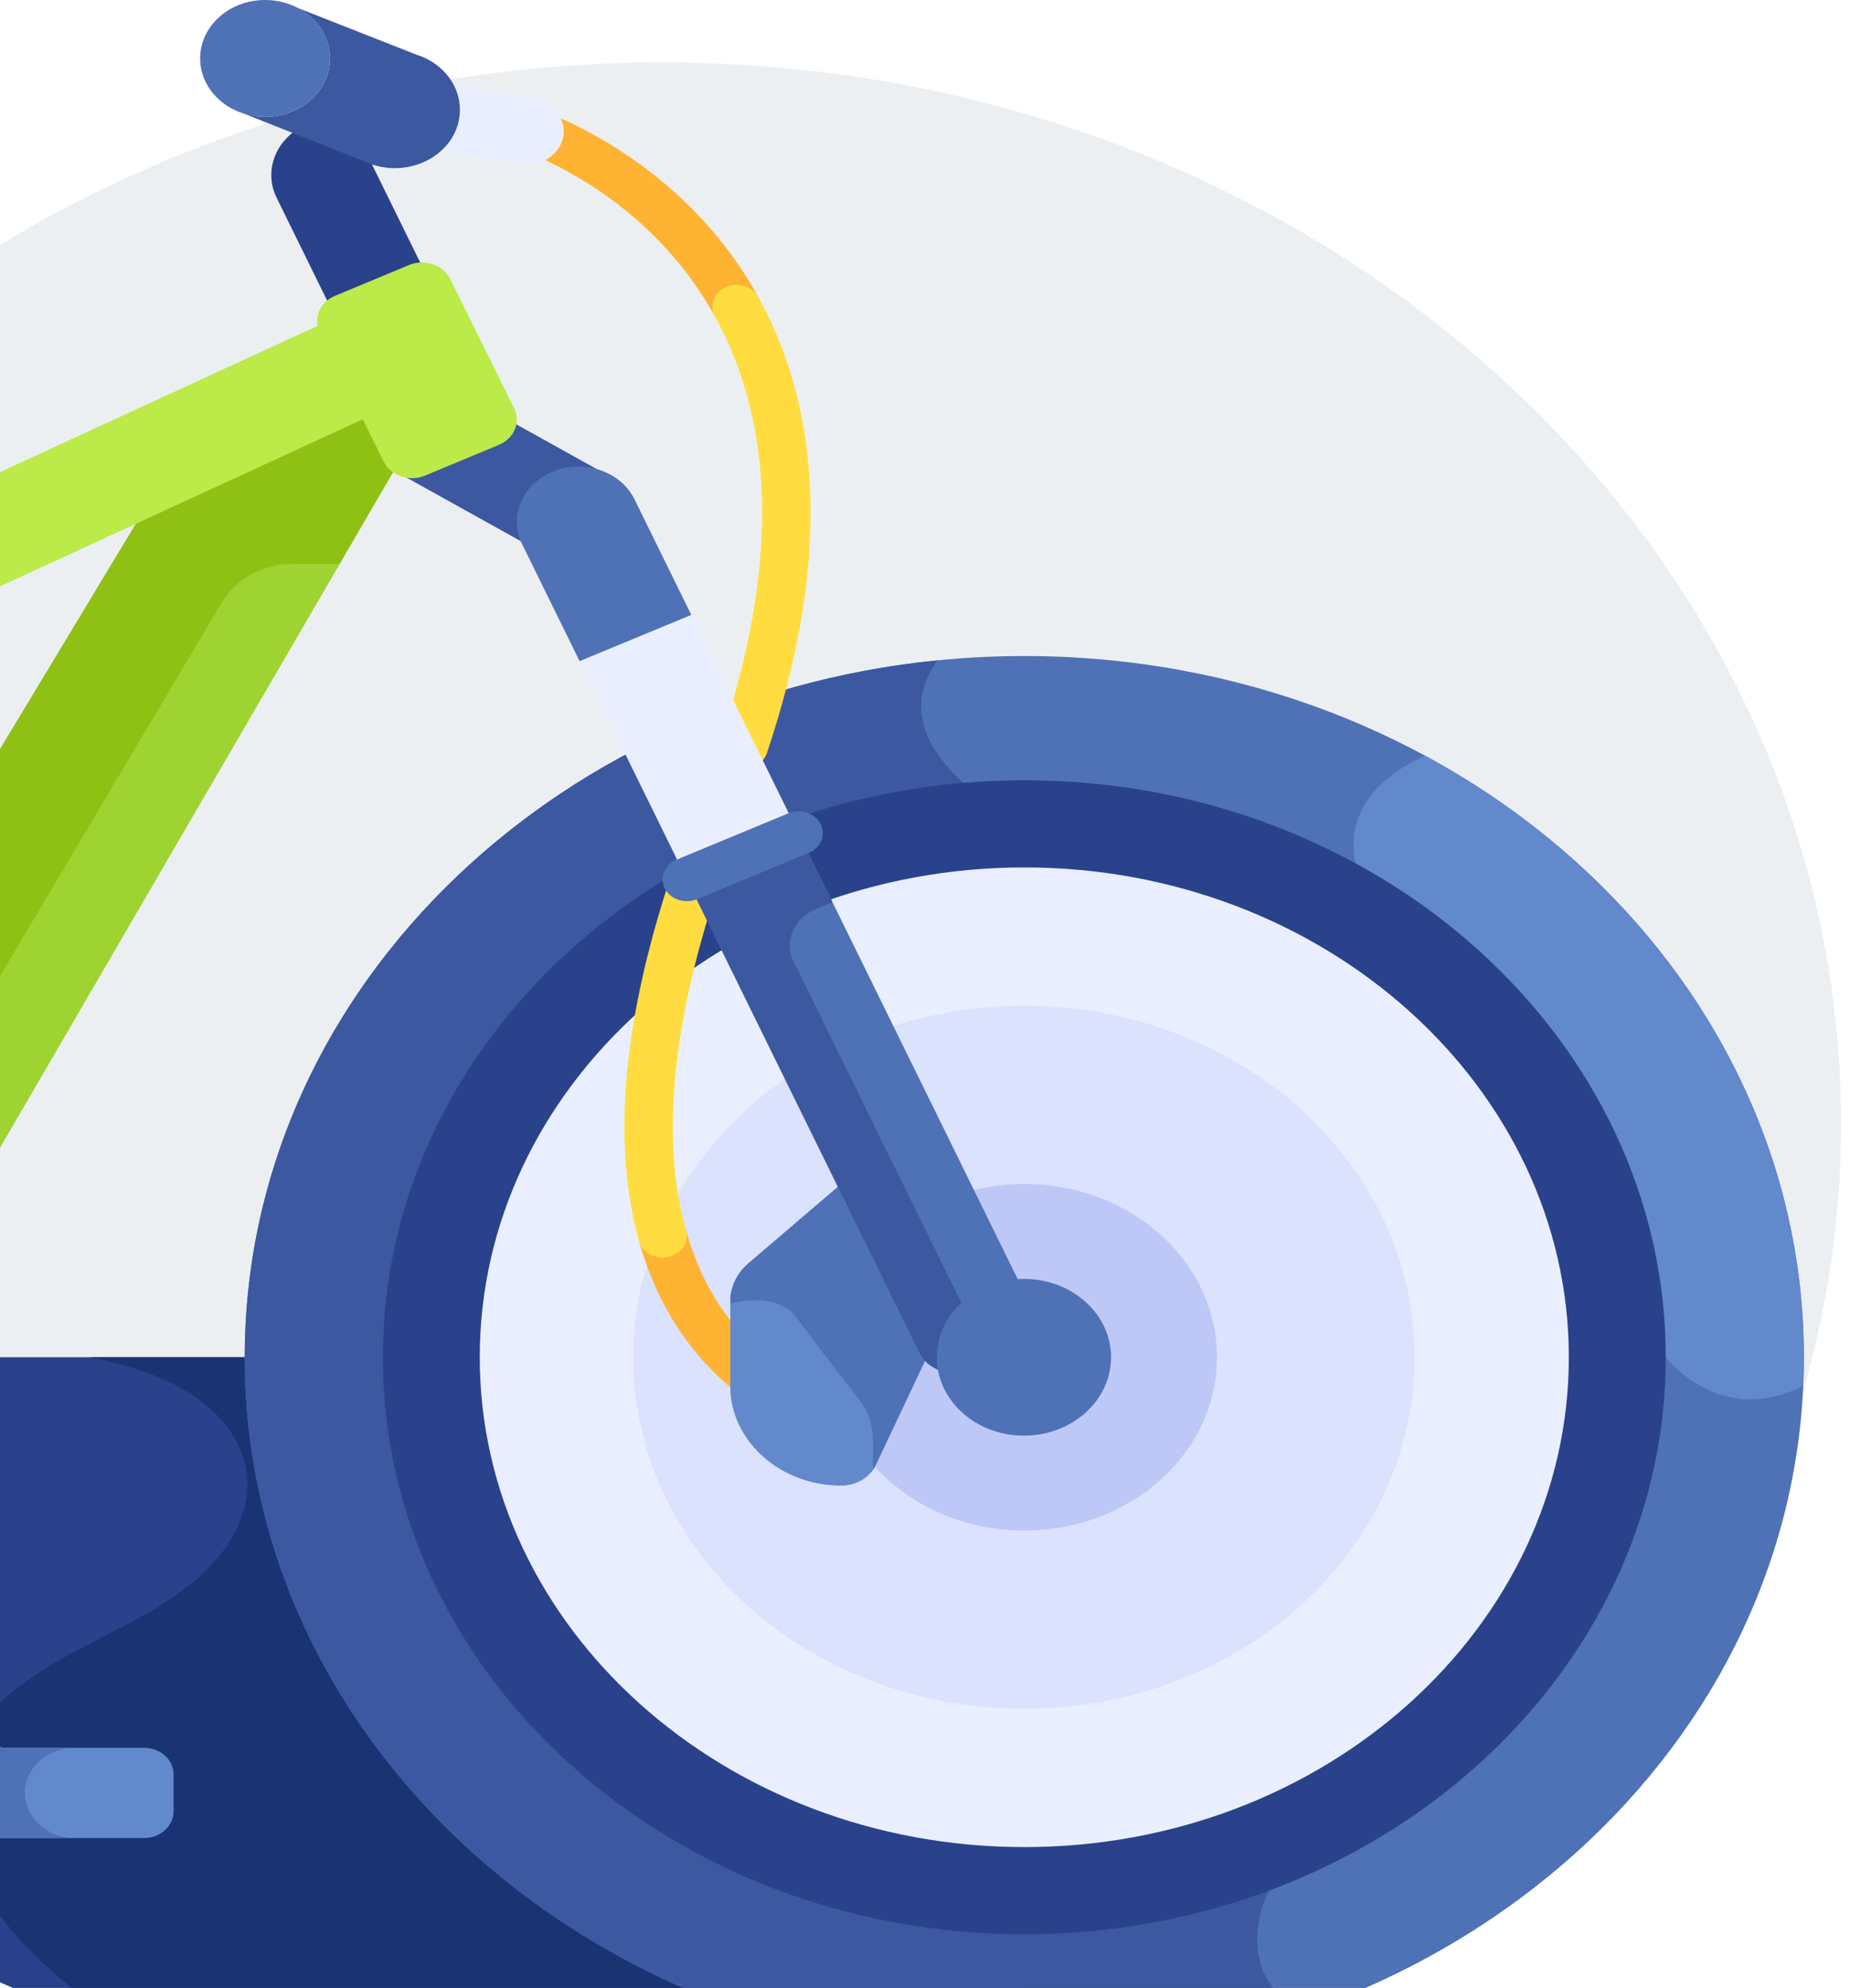 <svg width="107" height="115" viewBox="0 0 107 115" fill="none" xmlns="http://www.w3.org/2000/svg">
<path d="M-26.372 84.457H102.973C105.247 78.337 106.482 71.789 106.482 64.981C106.482 31.087 75.942 3.61 38.268 3.61C8.897 3.61 -16.137 20.312 -25.745 43.734L-27.722 49.392C-28.284 51.321 -28.742 53.287 -29.095 55.285L-29.724 60.027C-29.869 61.661 -29.945 63.313 -29.945 64.981C-29.945 71.707 -28.739 78.178 -26.517 84.234L-26.372 84.457Z" fill="#ECEFF1"/>
<path d="M-34.893 78.516C-34.859 78.609 -34.828 78.702 -34.794 78.794L-20.646 100.66C-8.162 113.096 9.899 120.912 29.991 120.912C60.303 120.912 85.993 103.122 94.876 78.516H-34.893Z" fill="#2A428C"/>
<path d="M5.2 78.516C6.826 78.851 8.422 79.281 9.882 79.996C15.252 82.628 15.818 87.705 11.121 91.563C7.115 94.854 0.76 96.1 -1.635 100.717C-2.759 102.884 -2.669 105.457 -1.782 107.711C-0.895 109.965 0.732 111.932 2.582 113.649C4.114 115.071 5.804 116.336 7.573 117.514C14.595 119.713 22.137 120.912 29.992 120.912C60.304 120.912 85.993 103.122 94.877 78.516H5.2V78.516Z" fill="#1A3372"/>
<path d="M42.604 19.002C42.089 19.002 41.593 18.745 41.348 18.302C38.384 12.928 33.721 10.235 31.205 9.109C30.512 8.799 30.23 8.042 30.575 7.419C30.92 6.795 31.761 6.542 32.454 6.851C35.284 8.119 40.53 11.147 43.858 17.181C44.203 17.805 43.919 18.561 43.226 18.87C43.026 18.96 42.814 19.002 42.604 19.002Z" fill="#FFB332"/>
<path d="M22.476 26.703L20.965 23.65L7.921 30.188L-14.661 67.649C-16.169 70.163 -19.088 71.729 -22.263 71.729H-28.039C-31.742 71.729 -34.744 74.43 -34.744 77.762V78.929C-34.547 79.464 -34.342 79.996 -34.129 80.524C-31.72 77.428 -27.734 75.395 -23.224 75.395C-19.241 75.395 -15.663 76.979 -13.223 79.482L13.122 35.092C13.932 33.726 15.513 32.873 17.234 32.873H19.503L22.788 27.226L22.708 27.046C22.617 26.943 22.538 26.829 22.476 26.703Z" fill="#8FC114"/>
<path d="M-10.378 84.239L19.652 32.617H16.95C15.229 32.617 13.648 33.47 12.837 34.836L-13.496 79.208C-12.039 80.612 -10.953 82.332 -10.378 84.239Z" fill="#9FD332"/>
<path d="M59.243 119.082C84.145 119.082 104.332 100.92 104.332 78.516C104.332 56.113 84.145 37.951 59.243 37.951C34.341 37.951 14.154 56.113 14.154 78.516C14.154 100.92 34.341 119.082 59.243 119.082Z" fill="#4F71B6"/>
<path d="M82.421 43.715C80.34 44.653 77.207 46.798 78.648 50.871C80.736 56.772 96.344 78.516 96.344 78.516C96.344 78.516 99.487 82.632 104.292 80.165C104.316 79.618 104.332 79.068 104.332 78.516C104.332 63.738 95.547 50.806 82.421 43.715Z" fill="#6289CC"/>
<path d="M73.389 109.374C73.389 109.374 61.225 50.238 55.724 45.289C52.336 42.241 53.121 39.703 54.224 38.202C31.685 40.448 14.154 57.639 14.154 78.516C14.154 100.92 34.342 119.082 59.243 119.082C64.906 119.082 70.323 118.14 75.316 116.426C70.954 113.948 73.389 109.374 73.389 109.374Z" fill="#3C58A0"/>
<path d="M59.243 109.373C78.185 109.373 93.541 95.558 93.541 78.516C93.541 61.474 78.185 47.659 59.243 47.659C40.301 47.659 24.945 61.474 24.945 78.516C24.945 95.558 40.301 109.373 59.243 109.373Z" fill="#E9EFFF"/>
<path d="M75.204 92.895C84.03 84.954 84.03 72.08 75.204 64.139C66.377 56.198 52.067 56.198 43.241 64.139C34.415 72.08 34.415 84.954 43.241 92.895C52.067 100.836 66.377 100.836 75.204 92.895Z" fill="#DAE2FE"/>
<path d="M59.243 111.895C38.786 111.895 22.143 96.921 22.143 78.516C22.143 60.111 38.786 45.137 59.243 45.137C79.7 45.137 96.344 60.111 96.344 78.516C96.344 96.921 79.7 111.895 59.243 111.895ZM59.243 50.18C41.877 50.18 27.748 62.892 27.748 78.516C27.748 94.141 41.877 106.852 59.243 106.852C76.609 106.852 90.738 94.141 90.738 78.516C90.738 62.892 76.609 50.18 59.243 50.18Z" fill="#2A428C"/>
<path d="M32.298 27.518C33.295 27.121 34.386 27.172 35.296 27.57L29.805 24.515C29.656 24.927 29.326 25.284 28.856 25.479L24.584 27.257C23.998 27.501 23.343 27.435 22.843 27.137L22.789 27.226L30.357 31.436C29.794 29.893 30.612 28.188 32.298 27.518Z" fill="#3C58A0"/>
<path d="M18.632 18.726L-17.828 35.524C-21.371 37.157 -25.07 38.126 -28.821 38.407C-30.734 38.55 -32.469 38.51 -34.022 38.294C-34.779 40.141 -35.44 42.029 -36 43.954C-34.443 44.234 -32.778 44.377 -31.006 44.377C-30.123 44.377 -29.214 44.342 -28.279 44.272C-23.673 43.928 -19.153 42.747 -14.846 40.763L21.212 24.149L18.776 19.227C18.696 19.064 18.65 18.894 18.632 18.726Z" fill="#BBEA49"/>
<path d="M20.157 8.715L17.139 7.519C15.82 8.408 15.304 10.025 15.999 11.439L19.095 17.74C19.251 17.588 19.441 17.46 19.663 17.367L23.935 15.589C24.098 15.521 24.267 15.478 24.436 15.456L21.441 9.36C20.973 9.206 20.542 8.985 20.157 8.715Z" fill="#2A428C"/>
<path d="M43.625 80.955V77.915C42.057 76.43 40.544 74.278 39.676 71.178C39.488 70.503 38.725 70.093 37.975 70.263C37.225 70.433 36.77 71.118 36.959 71.793C38.336 76.714 41.127 79.619 43.638 81.309C43.631 81.192 43.625 81.074 43.625 80.955Z" fill="#FFB332"/>
<path d="M38.316 72.746C37.689 72.746 37.118 72.365 36.958 71.793C35.281 65.801 36.109 58.091 39.418 48.88C39.656 48.218 40.446 47.854 41.183 48.068C41.919 48.282 42.323 48.993 42.085 49.656C38.94 58.41 38.129 65.651 39.676 71.177C39.865 71.852 39.41 72.538 38.659 72.707C38.544 72.734 38.429 72.746 38.316 72.746Z" fill="#FFDD40"/>
<path d="M43.013 44.463C42.878 44.463 42.742 44.446 42.607 44.409C41.866 44.208 41.447 43.504 41.671 42.838C44.989 32.961 44.88 24.706 41.348 18.301C41.004 17.677 41.287 16.921 41.98 16.611C42.673 16.302 43.514 16.556 43.858 17.18C47.718 24.179 47.885 33.057 44.354 43.568C44.17 44.112 43.614 44.463 43.013 44.463Z" fill="#FFDD40"/>
<path d="M30.967 5.728L26.457 4.952C26.37 4.934 26.283 4.922 26.196 4.913C26.309 5.278 26.374 5.661 26.374 6.059C26.374 7.041 26.002 7.942 25.383 8.664C25.412 8.671 25.439 8.68 25.469 8.686L29.979 9.462C31.119 9.707 32.273 9.076 32.548 8.04C32.821 7.008 32.113 5.973 30.967 5.728Z" fill="#E9EFFF"/>
<path d="M59.243 88.543C65.398 88.543 70.388 84.054 70.388 78.516C70.388 72.978 65.398 68.489 59.243 68.489C53.087 68.489 48.098 72.978 48.098 78.516C48.098 84.054 53.087 88.543 59.243 88.543Z" fill="#BEC8F7"/>
<path d="M48.666 68.489L53.593 78.516L50.647 84.749C50.308 85.466 49.526 85.932 48.66 85.932C45.115 85.932 42.242 83.347 42.242 80.159V75.28C42.242 74.451 42.62 73.659 43.288 73.088L48.666 68.489Z" fill="#4F71B6"/>
<path d="M48.666 68.489L53.593 78.516L50.647 84.749C50.308 85.466 49.526 85.932 48.66 85.932C45.115 85.932 42.242 83.347 42.242 80.159V75.28C42.242 74.451 42.62 73.659 43.288 73.088L48.666 68.489Z" fill="#6289CC"/>
<path d="M50.495 83.307V85.013C50.552 84.929 50.603 84.842 50.647 84.749L53.593 78.516L48.666 68.489L43.288 73.087C42.62 73.659 42.242 74.451 42.242 75.28V75.4C43.416 75.129 45.165 74.993 46.071 76.227C47.026 77.531 48.663 79.644 49.656 80.916C50.202 81.617 50.495 82.452 50.495 83.307Z" fill="#4F71B6"/>
<path d="M45.979 47.775C43.8 48.677 41.636 49.573 39.52 50.452L53.18 78.254C53.526 78.958 54.3 79.412 55.156 79.412H61.47C61.422 79.249 61.364 79.087 61.286 78.929L45.979 47.775Z" fill="#4F71B6"/>
<path d="M45.9 55.626C45.334 54.473 45.898 53.126 47.171 52.598C47.496 52.463 47.823 52.328 48.149 52.193L45.979 47.776C43.8 48.678 41.636 49.574 39.52 50.453L53.18 78.255C53.526 78.959 54.301 79.413 55.156 79.413H57.587L45.9 55.626Z" fill="#3C58A0"/>
<path d="M46.185 48.194L39.878 35.358C37.699 36.259 35.525 37.16 33.418 38.034L39.725 50.871C41.844 49.992 44.006 49.096 46.185 48.194Z" fill="#E9EFFF"/>
<path d="M62.784 81.723C64.752 79.952 64.752 77.082 62.784 75.311C60.817 73.541 57.626 73.541 55.659 75.311C53.691 77.082 53.691 79.952 55.659 81.723C57.626 83.493 60.817 83.493 62.784 81.723Z" fill="#4F71B6"/>
<path d="M36.703 28.894C35.909 27.279 33.809 26.548 32.013 27.262C30.217 27.976 29.405 29.865 30.199 31.481L33.523 38.247C35.631 37.372 37.805 36.472 39.983 35.571L36.703 28.894Z" fill="#4F71B6"/>
<path d="M22.192 26.702L18.493 19.226C18.098 18.422 18.492 17.481 19.379 17.112L23.651 15.334C24.56 14.955 25.637 15.32 26.042 16.145L29.741 23.621C30.136 24.425 29.742 25.366 28.855 25.735L24.583 27.514C23.674 27.892 22.597 27.526 22.192 26.702Z" fill="#BBEA49"/>
<path d="M39.727 52.133C39.197 52.133 38.689 51.861 38.453 51.399C38.129 50.767 38.437 50.018 39.14 49.727L45.599 47.05C46.302 46.758 47.135 47.035 47.459 47.667C47.782 48.3 47.475 49.048 46.772 49.34L40.312 52.016C40.122 52.096 39.923 52.133 39.727 52.133Z" fill="#4F71B6"/>
<path d="M24.635 3.379C24.576 3.354 24.436 3.276 24.1 3.168L17.226 0.462L17.225 0.464C18.338 1.051 19.087 2.135 19.087 3.379C19.087 5.69 16.558 7.33 14.111 6.572L14.109 6.574L21.133 9.358L21.134 9.356C23.608 10.498 26.599 8.89 26.599 6.35C26.599 5.067 25.805 3.952 24.635 3.379Z" fill="#3C58A0"/>
<path d="M15.332 6.758C17.407 6.758 19.088 5.245 19.088 3.379C19.088 1.513 17.407 0 15.332 0C13.258 0 11.576 1.513 11.576 3.379C11.576 5.245 13.258 6.758 15.332 6.758Z" fill="#4F71B6"/>
<path d="M-5.456 101.362H0.45L-20.451 85.065C-22.023 83.797 -24.456 83.978 -25.775 85.46C-27.095 86.942 -26.759 89.118 -25.04 90.22L-6.768 102.149C-6.554 101.688 -6.046 101.362 -5.456 101.362Z" fill="#4F71B6"/>
<path d="M-9.784 93.384C-9.466 94.372 -9.659 95.481 -10.427 96.355C-11.255 97.298 -12.534 97.72 -13.762 97.585L-6.769 102.15C-6.554 101.688 -6.047 101.363 -5.456 101.363H0.449L-9.784 93.384Z" fill="#3C58A0"/>
<path d="M8.33 101.106H-5.456C-6.399 101.106 -7.164 101.795 -7.164 102.643V104.791C-7.164 105.64 -6.399 106.328 -5.456 106.328H8.33C9.273 106.328 10.038 105.64 10.038 104.791V102.643C10.038 101.794 9.273 101.106 8.33 101.106Z" fill="#6289CC"/>
<path d="M1.437 103.717C1.437 102.275 2.736 101.106 4.339 101.106H-5.456C-6.399 101.106 -7.164 101.795 -7.164 102.643V104.791C-7.164 105.64 -6.399 106.328 -5.456 106.328H4.339C2.736 106.328 1.437 105.159 1.437 103.717Z" fill="#4F71B6"/>
</svg>

